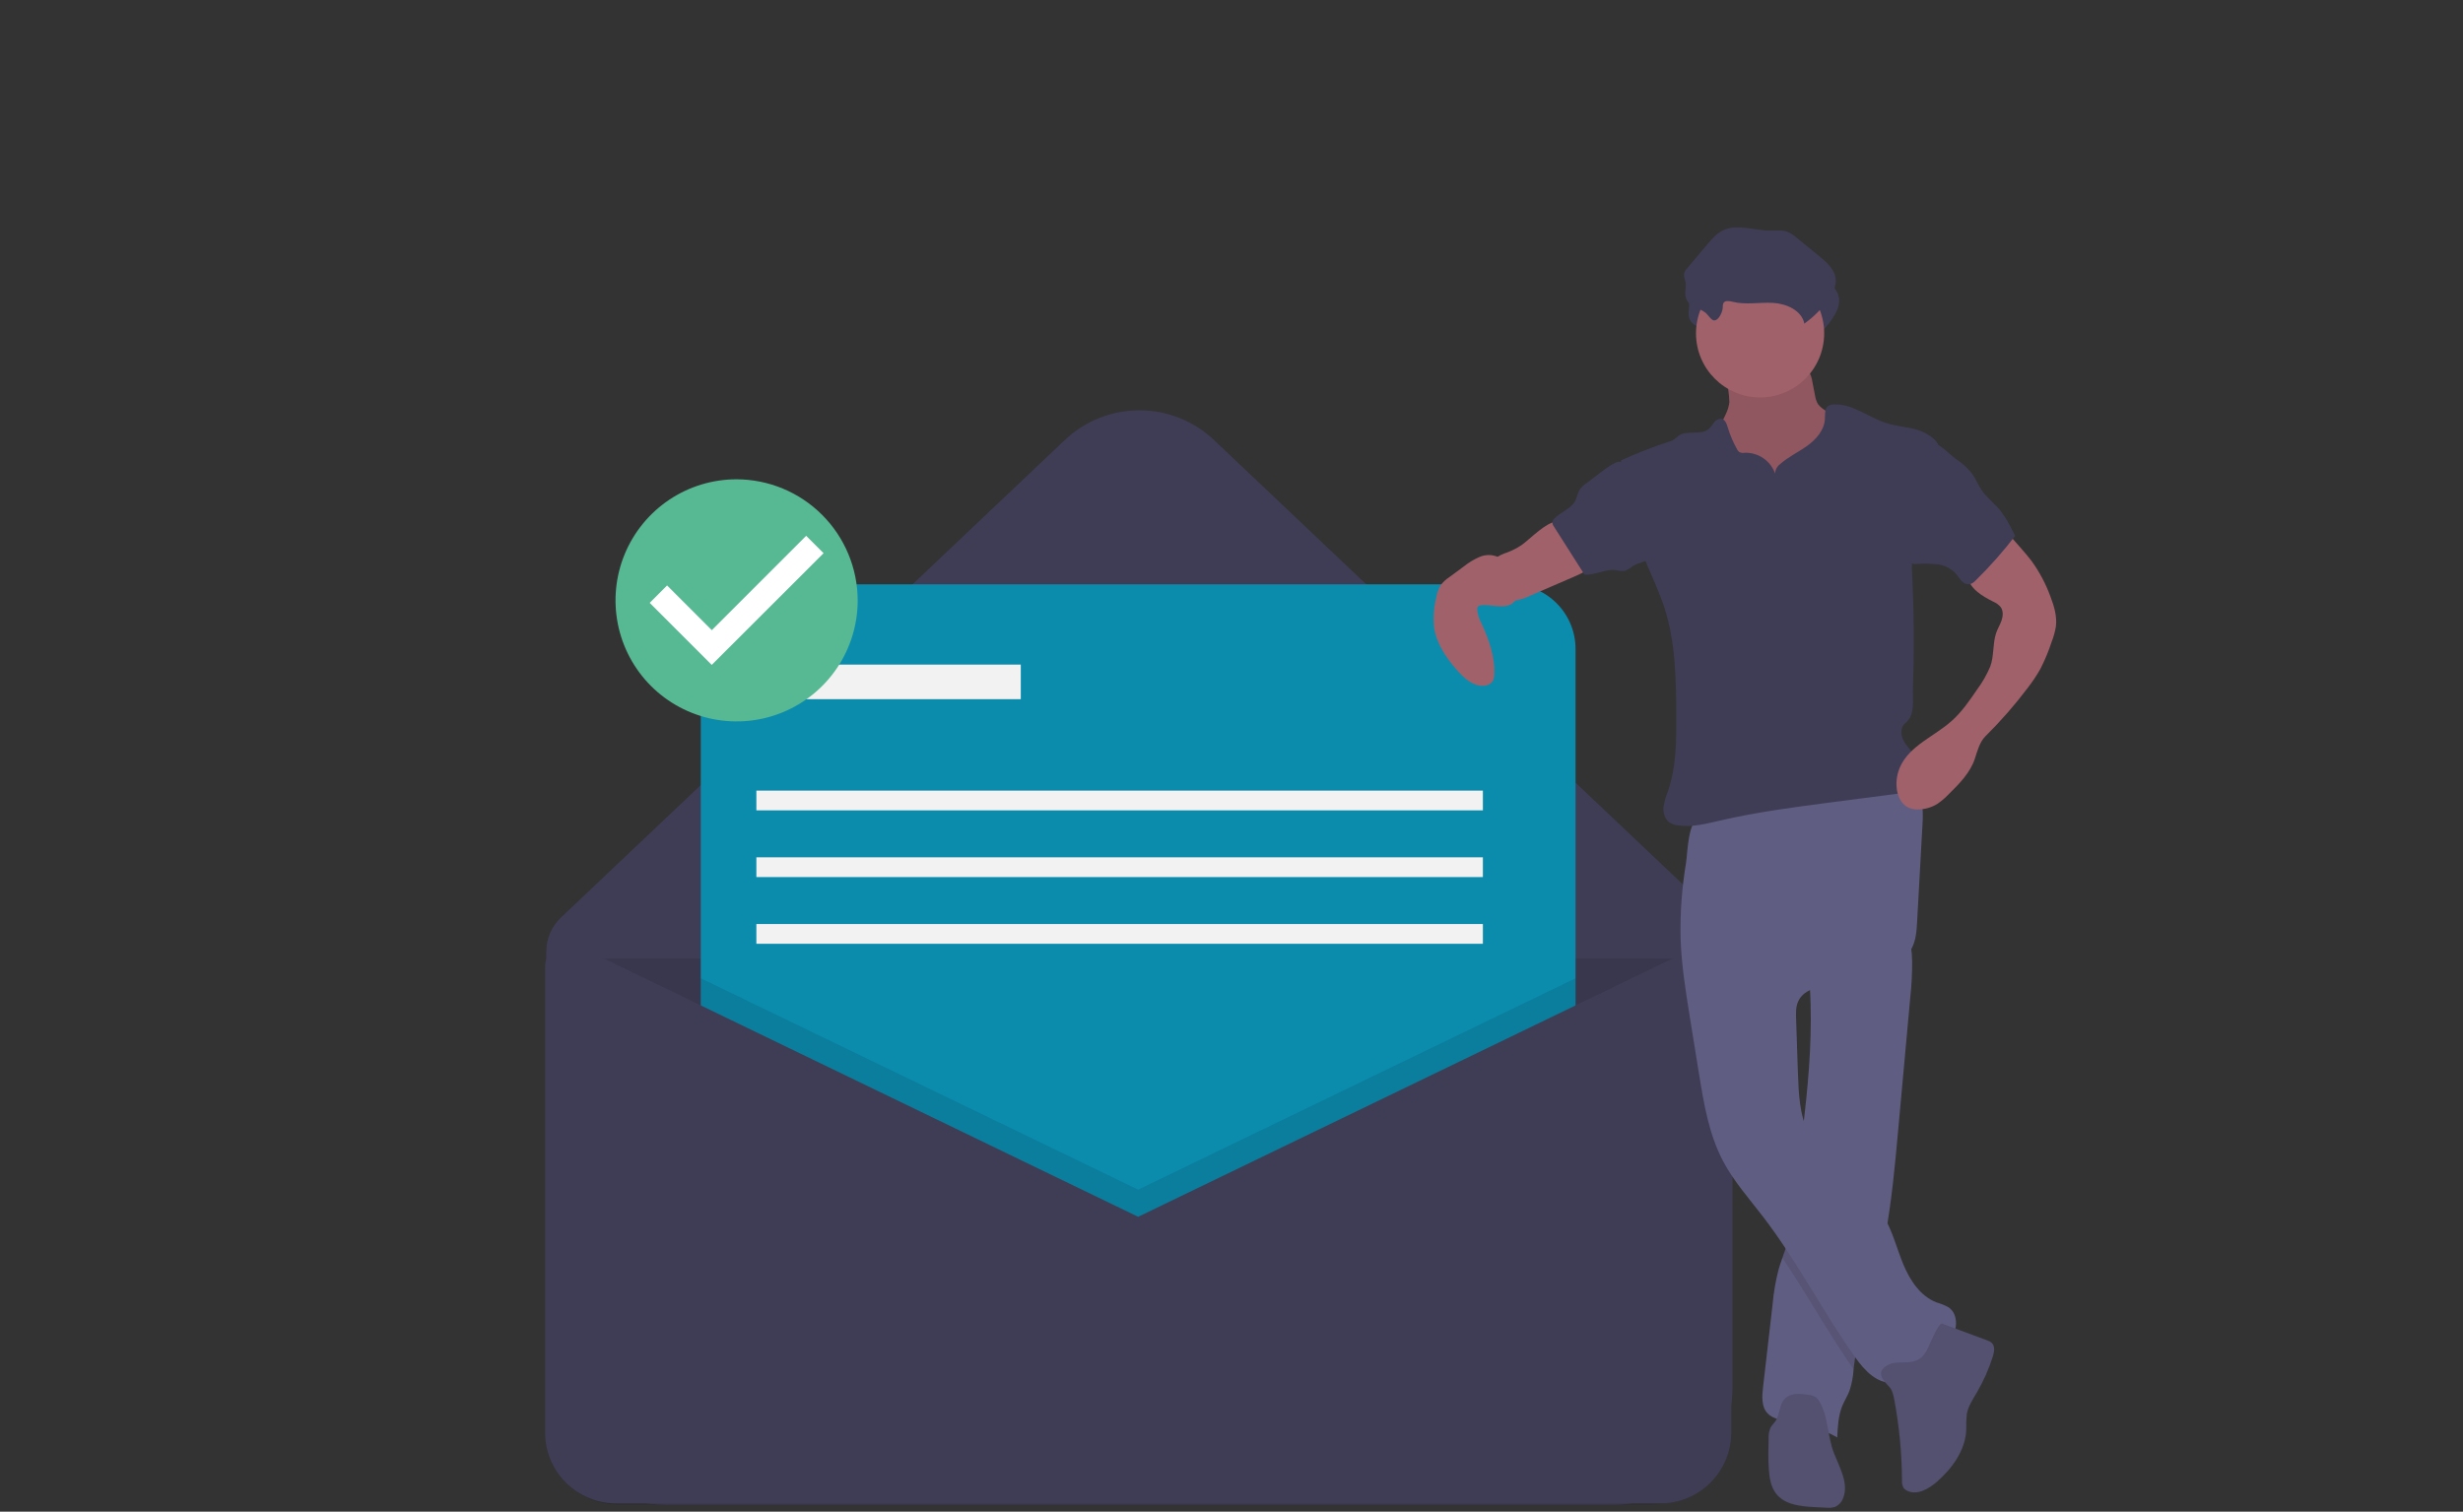 <svg width="202" height="124" viewBox="0 0 202 124" fill="none" xmlns="http://www.w3.org/2000/svg">
<rect x="0" y="0" width="202" height="124" fill="#333333" stroke="none"/>
<g clip-path="url(#clip0)">
<path d="M132.443 123.423H54.45C51.892 123.423 49.439 122.407 47.631 120.598C45.822 118.79 44.806 116.337 44.806 113.779V78.046C44.806 77.528 44.912 77.014 45.117 76.537C45.322 76.061 45.622 75.631 45.999 75.274L87.327 36.098C88.98 34.531 91.17 33.658 93.447 33.658C95.723 33.658 97.913 34.531 99.566 36.098L138.971 73.45C139.955 74.383 140.739 75.507 141.275 76.753C141.81 77.999 142.087 79.341 142.087 80.698V113.779C142.087 115.046 141.837 116.3 141.353 117.47C140.868 118.64 140.158 119.703 139.262 120.598C138.367 121.494 137.304 122.204 136.134 122.689C134.964 123.173 133.71 123.423 132.443 123.423Z" fill="#3F3D56"/>
<path opacity="0.1" d="M44.806 78.633H141.276V117.6C141.276 119.144 140.663 120.625 139.571 121.717C138.479 122.809 136.997 123.423 135.453 123.423H50.63C49.085 123.423 47.604 122.809 46.512 121.717C45.42 120.625 44.806 119.144 44.806 117.6V78.633Z" fill="black"/>
<path d="M123.911 47.929H62.779C59.849 47.929 57.473 50.305 57.473 53.235V114.367C57.473 117.298 59.849 119.673 62.779 119.673H123.911C126.842 119.673 129.217 117.298 129.217 114.367V53.235C129.217 50.305 126.842 47.929 123.911 47.929Z" fill="#0B8CAD"/>
<path opacity="0.1" d="M129.217 80.245V119.673H57.473V80.245L93.345 97.583L129.217 80.245Z" fill="black"/>
<path d="M93.345 99.812L47.382 77.596C47.097 77.459 46.783 77.396 46.467 77.413C46.152 77.431 45.846 77.528 45.579 77.695C45.311 77.863 45.091 78.096 44.938 78.373C44.785 78.649 44.705 78.96 44.705 79.275V117.498C44.705 118.263 44.856 119.02 45.148 119.727C45.441 120.433 45.87 121.075 46.411 121.616C46.951 122.157 47.593 122.586 48.3 122.878C49.006 123.171 49.764 123.321 50.528 123.321H136.162C136.927 123.321 137.684 123.171 138.391 122.878C139.097 122.586 139.739 122.157 140.28 121.616C140.821 121.075 141.25 120.433 141.542 119.727C141.835 119.02 141.985 118.263 141.985 117.498V79.93C141.985 79.545 141.888 79.166 141.701 78.829C141.515 78.491 141.246 78.207 140.919 78.002C140.593 77.798 140.22 77.679 139.835 77.658C139.45 77.637 139.066 77.713 138.719 77.881L93.345 99.812Z" fill="#3F3D56"/>
<path d="M83.718 54.516H63.654V57.353H83.718V54.516Z" fill="#F2F2F2"/>
<path d="M121.617 64.852H62.033V66.473H121.617V64.852Z" fill="#F2F2F2"/>
<path d="M121.617 70.324H62.033V71.945H121.617V70.324Z" fill="#F2F2F2"/>
<path d="M121.617 75.796H62.033V77.417H121.617V75.796Z" fill="#F2F2F2"/>
<path d="M141.835 32.988C141.713 34.074 140.886 34.948 140.579 35.996C140.117 37.573 140.915 39.266 142.007 40.495C142.888 41.475 143.955 42.272 145.146 42.837C146.337 43.403 147.628 43.726 148.945 43.789C149.332 43.823 149.722 43.78 150.092 43.664C150.423 43.531 150.721 43.327 150.965 43.067C151.787 42.242 152.229 41.098 152.405 39.946C152.581 38.794 152.512 37.62 152.444 36.457C152.444 36.217 152.4 35.978 152.315 35.754C152.203 35.539 152.048 35.35 151.862 35.197C151.27 34.654 150.618 34.18 149.918 33.785C149.602 33.643 149.323 33.43 149.104 33.162C148.972 32.932 148.886 32.678 148.852 32.416L148.637 31.321C148.599 31.006 148.491 30.703 148.322 30.434C147.943 29.923 147.217 29.853 146.581 29.828L144.249 29.737C143.524 29.708 142.568 29.5 141.86 29.643C141.199 29.776 141.418 30.385 141.538 30.94C141.713 31.61 141.812 32.297 141.835 32.988Z" fill="#A0616A"/>
<path opacity="0.1" d="M141.835 32.988C141.713 34.074 140.886 34.948 140.579 35.996C140.117 37.573 140.915 39.266 142.007 40.495C142.888 41.475 143.955 42.272 145.146 42.837C146.337 43.403 147.628 43.726 148.945 43.789C149.332 43.823 149.722 43.78 150.092 43.664C150.423 43.531 150.721 43.327 150.965 43.067C151.787 42.242 152.229 41.098 152.405 39.946C152.581 38.794 152.512 37.62 152.444 36.457C152.444 36.217 152.4 35.978 152.315 35.754C152.203 35.539 152.048 35.35 151.862 35.197C151.27 34.654 150.618 34.18 149.918 33.785C149.602 33.643 149.323 33.43 149.104 33.162C148.972 32.932 148.886 32.678 148.852 32.416L148.637 31.321C148.599 31.006 148.491 30.703 148.322 30.434C147.943 29.923 147.217 29.853 146.581 29.828L144.249 29.737C143.524 29.708 142.568 29.5 141.86 29.643C141.199 29.776 141.418 30.385 141.538 30.94C141.713 31.61 141.812 32.297 141.835 32.988Z" fill="black"/>
<path d="M156.668 81.833C156.338 85.456 156.008 89.077 155.677 92.698C155.419 95.548 155.155 98.409 154.648 101.222C154.473 102.191 154.267 103.156 154.024 104.112C153.346 106.766 152.364 109.36 152.047 112.082C152.037 112.16 152.028 112.24 152.02 112.32C151.985 112.922 151.871 113.516 151.681 114.089C151.523 114.504 151.279 114.883 151.107 115.293C150.765 116.114 150.72 117.022 150.679 117.911C149.476 117.234 148.158 116.784 146.793 116.583C146.134 116.484 145.4 116.414 144.951 115.922C144.454 115.378 144.509 114.546 144.592 113.815C144.854 111.546 145.116 109.278 145.376 107.011C145.462 106.036 145.627 105.069 145.872 104.122C145.962 103.806 146.07 103.496 146.181 103.186C146.332 102.759 146.486 102.331 146.601 101.893C146.767 101.184 146.883 100.464 146.948 99.739C147.217 97.456 147.54 95.179 147.824 92.898L147.839 92.778C148.264 89.321 148.588 85.847 148.495 82.366C148.481 81.85 148.46 81.335 148.426 80.817C148.38 80.068 148.311 79.671 148.932 79.202C149.618 78.685 150.52 78.323 151.304 77.984C151.726 77.801 156.375 76.151 156.483 76.513C156.701 77.285 156.816 78.083 156.823 78.885C156.827 79.87 156.775 80.854 156.668 81.833Z" fill="#605D82"/>
<path opacity="0.1" d="M154.648 101.222C154.472 102.191 154.267 103.156 154.024 104.112C153.346 106.766 152.364 109.36 152.047 112.082C152.037 112.16 152.028 112.24 152.02 112.32C149.948 109.36 148.203 106.177 146.18 103.186C146.332 102.758 146.486 102.331 146.601 101.893C146.767 101.184 146.883 100.464 146.948 99.739C147.216 97.456 147.54 95.179 147.824 92.898L147.839 92.778C147.957 93.262 148.127 93.733 148.344 94.181C149.702 96.941 152.929 98.335 154.507 100.977C154.556 101.058 154.603 101.14 154.648 101.222Z" fill="black"/>
<path d="M137.833 76.957C137.902 79.17 138.256 81.363 138.609 83.549L139.339 88.059C139.738 90.528 140.154 93.046 141.322 95.257C142.196 96.911 143.455 98.322 144.594 99.806C147.394 103.454 149.497 107.586 152.152 111.34C152.924 112.432 154.027 113.612 155.344 113.384C156.208 113.234 156.836 112.515 157.515 111.96C158.316 111.306 159.282 110.827 159.912 110.007C160.542 109.187 160.666 107.824 159.812 107.241C159.503 107.069 159.175 106.935 158.835 106.841C157.511 106.337 156.654 105.045 156.109 103.738C155.564 102.43 155.234 101.025 154.507 99.809C152.929 97.168 149.702 95.773 148.343 93.013C147.583 91.467 147.51 89.685 147.452 87.963L147.304 83.572C147.287 83.092 147.275 82.593 147.47 82.154C147.99 80.985 149.558 80.877 150.829 80.728C152.271 80.559 153.667 80.119 154.945 79.43C155.677 79.035 156.391 78.531 156.783 77.797C157.14 77.128 157.189 76.343 157.231 75.585L157.671 67.629C157.709 66.945 157.743 66.237 157.502 65.595C156.896 63.984 154.862 63.457 153.142 63.534C149.942 63.677 146.988 65.054 143.97 65.984C143.223 66.219 142.464 66.417 141.697 66.576C141.02 66.712 140.2 66.656 139.554 66.874C138.406 67.261 138.435 69.773 138.272 70.815C137.936 72.844 137.789 74.9 137.833 76.957Z" fill="#605D82"/>
<path d="M154.909 113.718C155.192 114.002 155.284 114.419 155.357 114.813C155.765 116.998 155.977 119.216 155.991 121.439C155.972 121.646 156.013 121.855 156.11 122.039C156.19 122.149 156.297 122.236 156.422 122.29C157.237 122.678 158.184 122.137 158.864 121.541C160.123 120.438 161.189 118.956 161.261 117.283C161.248 116.852 161.263 116.421 161.306 115.992C161.417 115.362 161.785 114.813 162.109 114.261C162.66 113.323 163.105 112.325 163.435 111.288C163.559 110.898 163.642 110.407 163.336 110.135C163.228 110.05 163.105 109.986 162.973 109.946L159.289 108.578C158.97 108.46 158.175 110.501 158.049 110.724C157.741 111.269 157.434 111.579 156.815 111.705C156.184 111.834 155.432 111.649 154.842 111.964C153.845 112.497 154.345 113.148 154.909 113.718Z" fill="#535070"/>
<path d="M149.225 114.977C149.156 114.841 149.061 114.72 148.944 114.621C148.774 114.513 148.58 114.447 148.378 114.429C147.677 114.31 146.846 114.232 146.362 114.753C145.908 115.242 145.986 116.038 145.606 116.587C145.486 116.76 145.324 116.903 145.219 117.087C145.09 117.368 145.032 117.676 145.05 117.985C145.03 118.835 145.01 119.686 145.069 120.535C145.118 121.246 145.238 121.991 145.683 122.548C146.396 123.442 147.683 123.57 148.826 123.628L149.751 123.675C150.006 123.706 150.264 123.683 150.509 123.606C150.661 123.536 150.797 123.436 150.909 123.312C151.022 123.189 151.108 123.044 151.163 122.886C151.645 121.689 150.882 120.4 150.412 119.198C149.872 117.817 149.969 116.283 149.225 114.977Z" fill="#535070"/>
<path d="M141.567 26.874C141.556 26.752 141.573 26.63 141.619 26.517C141.755 26.277 142.108 26.343 142.375 26.41C143.449 26.68 144.58 26.436 145.685 26.499C146.79 26.562 148.035 27.114 148.258 28.199C149.06 27.63 149.751 26.92 150.298 26.102C150.605 25.643 150.872 25.117 150.831 24.567C150.77 23.773 150.104 23.179 149.487 22.675L147.648 21.174C147.407 20.953 147.128 20.775 146.825 20.651C146.4 20.506 145.937 20.575 145.489 20.575C144.15 20.576 142.723 19.967 141.532 20.579C141.035 20.834 140.661 21.273 140.3 21.7L138.659 23.642C138.535 23.766 138.445 23.919 138.396 24.087C138.35 24.325 138.472 24.558 138.514 24.796C138.592 25.23 138.405 25.694 138.548 26.11C138.787 26.802 139.627 26.9 140.141 27.297C140.332 27.445 140.632 27.946 140.86 27.94C141.272 27.929 141.556 27.193 141.567 26.874Z" fill="#3F3D56"/>
<path d="M144.352 32.6C147.254 32.6 149.607 30.247 149.607 27.345C149.607 24.442 147.254 22.089 144.352 22.089C141.449 22.089 139.096 24.442 139.096 27.345C139.096 30.247 141.449 32.6 144.352 32.6Z" fill="#A0616A"/>
<path d="M145.583 38.847C145.404 38.336 145.068 37.895 144.622 37.589C144.177 37.282 143.645 37.125 143.104 37.141C142.949 37.17 142.79 37.15 142.647 37.083C142.566 37.021 142.502 36.941 142.459 36.848C142.14 36.274 141.883 35.666 141.693 35.037C141.609 34.758 141.494 34.431 141.213 34.358C141.096 34.343 140.978 34.36 140.87 34.407C140.762 34.453 140.669 34.529 140.601 34.624C140.468 34.817 140.322 35 140.164 35.174C139.503 35.765 138.331 35.226 137.63 35.768C137.515 35.857 137.421 35.971 137.3 36.051C137.18 36.123 137.05 36.179 136.914 36.217C135.56 36.659 134.232 37.179 132.937 37.774C133.403 40.585 133.882 43.444 134.975 46.075C135.496 47.326 136.086 48.552 136.503 49.842C137.426 52.701 137.467 55.759 137.478 58.763C137.485 60.819 137.475 62.919 136.809 64.864C136.63 65.294 136.504 65.744 136.434 66.204C136.394 66.668 136.529 67.179 136.904 67.453C137.122 67.596 137.371 67.683 137.63 67.708C138.782 67.877 139.944 67.571 141.079 67.308C144.121 66.603 147.223 66.2 150.319 65.798L155.507 65.125C155.879 65.099 156.243 65.005 156.581 64.847C157.53 64.327 157.62 62.899 157.031 61.992C156.748 61.556 156.349 61.199 156.112 60.738C155.874 60.277 155.854 59.632 156.263 59.312C157.095 58.662 156.847 57.456 156.886 56.401C156.997 53.452 156.982 50.501 156.841 47.55C156.8 46.939 156.79 46.326 156.812 45.714C156.904 44.677 157.096 43.651 157.384 42.651L158.961 36.443C158.549 35.793 157.76 35.38 157.013 35.192C156.266 35.005 155.488 34.95 154.753 34.722C153.246 34.255 151.904 33.069 150.33 33.18C150.211 33.182 150.094 33.211 149.987 33.264C149.632 33.465 149.688 33.976 149.666 34.384C149.615 35.285 148.953 36.038 148.221 36.566C147.489 37.094 146.653 37.479 145.98 38.082C145.861 38.171 145.764 38.287 145.695 38.419C145.626 38.551 145.588 38.697 145.583 38.847Z" fill="#3F3D56"/>
<path d="M124.759 44.734C124.411 44.961 124.04 45.151 123.654 45.303C123.275 45.416 122.917 45.589 122.595 45.817C122.446 45.946 122.321 46.1 122.226 46.272C122.049 46.587 121.959 46.945 121.966 47.307C121.973 47.669 122.078 48.023 122.268 48.331C122.459 48.639 122.729 48.89 123.05 49.058C123.37 49.226 123.73 49.305 124.092 49.286C124.573 49.233 125.04 49.093 125.472 48.875L129.179 47.269C129.806 46.997 130.484 46.678 130.78 46.062C130.815 46.005 130.828 45.937 130.816 45.871C130.786 45.801 130.732 45.744 130.664 45.711C129.828 45.168 129.097 44.478 128.506 43.675C128.354 43.469 128.167 42.981 127.953 42.858C127.168 42.406 125.387 44.327 124.759 44.734Z" fill="#A0616A"/>
<path d="M164.386 43.416L165.752 44.977C166.046 45.312 166.339 45.648 166.607 46.004C167.264 46.909 167.79 47.902 168.172 48.953C168.469 49.732 168.716 50.563 168.612 51.39C168.543 51.815 168.428 52.23 168.27 52.63C168.02 53.399 167.709 54.147 167.341 54.867C167.032 55.414 166.683 55.937 166.296 56.433C165.238 57.835 164.081 59.159 162.832 60.395C162.365 60.858 162.169 61.606 161.966 62.231C161.591 63.384 160.698 64.282 159.835 65.134C159.557 65.427 159.251 65.69 158.92 65.921C158.424 66.24 157.844 66.405 157.255 66.395C156.996 66.397 156.741 66.344 156.505 66.24C155.914 65.96 155.614 65.276 155.552 64.625C155.497 64.035 155.596 63.44 155.839 62.898C156.624 61.161 158.638 60.408 160.061 59.141C160.896 58.398 161.534 57.464 162.163 56.541C162.591 55.964 162.948 55.338 163.227 54.677C163.545 53.829 163.421 52.825 163.699 51.962C163.816 51.598 164.025 51.269 164.151 50.907C164.277 50.546 164.309 50.117 164.088 49.804C163.922 49.605 163.709 49.45 163.469 49.351C162.56 48.889 161.542 48.295 161.368 47.291C161.298 46.733 161.444 46.171 161.775 45.717C162.105 45.269 162.49 44.865 162.922 44.515C163.319 44.163 163.988 43.768 164.386 43.416Z" fill="#A0616A"/>
<path d="M123.881 46.914C123.64 46.426 123.338 45.929 122.851 45.686C122.615 45.584 122.361 45.531 122.104 45.529C121.846 45.528 121.591 45.58 121.354 45.68C120.882 45.884 120.44 46.151 120.041 46.475L118.863 47.343C118.595 47.518 118.359 47.736 118.163 47.989C117.977 48.294 117.854 48.634 117.799 48.988C117.594 49.795 117.531 50.631 117.614 51.46C117.801 52.788 118.602 53.948 119.483 54.959C120.034 55.591 120.714 56.228 121.552 56.255C121.913 56.267 122.316 56.124 122.466 55.795C122.518 55.665 122.546 55.526 122.548 55.385C122.638 53.904 122.108 52.456 121.49 51.107C121.293 50.754 121.177 50.361 121.149 49.957C121.145 49.889 121.162 49.822 121.199 49.765C121.253 49.709 121.324 49.674 121.401 49.666C122.246 49.499 123.704 50.156 124.297 49.217C124.682 48.608 124.155 47.466 123.881 46.914Z" fill="#A0616A"/>
<path d="M141.292 25.22C141.28 25.099 141.298 24.976 141.344 24.863C141.479 24.624 141.833 24.689 142.1 24.756C143.173 25.027 144.304 24.782 145.41 24.845C146.515 24.908 147.76 25.461 147.982 26.545C148.784 25.977 149.476 25.266 150.023 24.449C150.33 23.99 150.597 23.464 150.555 22.913C150.495 22.119 149.829 21.525 149.212 21.022L147.373 19.521C147.132 19.299 146.853 19.122 146.55 18.997C146.125 18.852 145.662 18.921 145.213 18.922C143.875 18.922 142.448 18.313 141.257 18.925C140.76 19.181 140.385 19.619 140.025 20.046L138.383 21.989C138.26 22.113 138.17 22.266 138.121 22.434C138.074 22.671 138.196 22.905 138.239 23.143C138.316 23.577 138.129 24.04 138.273 24.457C138.512 25.149 139.352 25.247 139.865 25.643C140.057 25.791 140.357 26.292 140.585 26.286C140.996 26.275 141.281 25.54 141.292 25.22Z" fill="#3F3D56"/>
<path d="M130.129 39.623C129.917 39.759 129.73 39.933 129.579 40.135C129.386 40.426 129.347 40.794 129.181 41.101C128.827 41.76 127.999 41.994 127.482 42.534C127.4 42.608 127.343 42.706 127.319 42.814C127.316 42.96 127.365 43.103 127.458 43.217L129.95 47.135C130.779 47.208 131.575 46.688 132.406 46.757C132.716 46.783 133.033 46.89 133.33 46.798C133.543 46.704 133.742 46.582 133.923 46.435C134.418 46.122 135.078 46.086 135.493 45.673C135.892 45.276 135.943 44.656 135.938 44.094C135.945 43.605 135.895 43.118 135.79 42.641C135.423 41.137 134.273 39.983 133.552 38.651C133.201 38.002 133.01 37.623 132.267 38.068C131.52 38.516 130.832 39.108 130.129 39.623Z" fill="#3F3D56"/>
<path d="M160.396 37.641C160.864 37.945 161.286 38.315 161.649 38.739C162.029 39.229 162.244 39.828 162.609 40.329C162.962 40.814 163.443 41.19 163.844 41.637C164.452 42.315 164.864 43.142 165.269 43.958C164.281 45.246 163.204 46.464 162.045 47.601C161.916 47.753 161.746 47.865 161.556 47.923C161.426 47.937 161.295 47.918 161.174 47.869C161.053 47.82 160.947 47.741 160.864 47.641C160.684 47.453 160.557 47.221 160.385 47.025C159.98 46.607 159.441 46.346 158.862 46.288C158.288 46.233 157.711 46.225 157.135 46.264C157.009 46.278 156.882 46.257 156.767 46.202C156.682 46.143 156.612 46.064 156.566 45.972C155.891 44.823 156.108 43.382 156.346 42.072L156.892 39.065C156.971 38.491 157.124 37.929 157.347 37.394C157.554 36.952 158.016 36.202 158.585 36.334C159.159 36.468 159.913 37.294 160.396 37.641Z" fill="#3F3D56"/>
<path d="M60.412 57.383C65.001 57.383 68.721 53.656 68.721 49.059C68.721 44.461 65.001 40.734 60.412 40.734C55.823 40.734 52.102 44.461 52.102 49.059C52.102 53.656 55.823 57.383 60.412 57.383Z" fill="white"/>
<path d="M60.412 39.316C58.448 39.316 56.528 39.898 54.895 40.989C53.262 42.081 51.989 43.632 51.237 45.446C50.486 47.261 50.289 49.258 50.672 51.184C51.055 53.11 52.001 54.88 53.39 56.269C54.779 57.657 56.548 58.603 58.474 58.986C60.401 59.37 62.398 59.173 64.212 58.421C66.027 57.67 67.578 56.397 68.669 54.764C69.76 53.131 70.343 51.211 70.343 49.246C70.335 46.615 69.286 44.094 67.425 42.233C65.565 40.372 63.043 39.324 60.412 39.316ZM58.373 54.541L53.284 49.452L54.711 48.024L58.378 51.691L66.117 43.952L67.545 45.379L58.373 54.541L58.373 54.541Z" fill="#57B894"/>
</g>
<defs>
<clipPath id="clip0">
<rect width="201.366" height="123.84" fill="white"/>
</clipPath>
</defs>
</svg>
